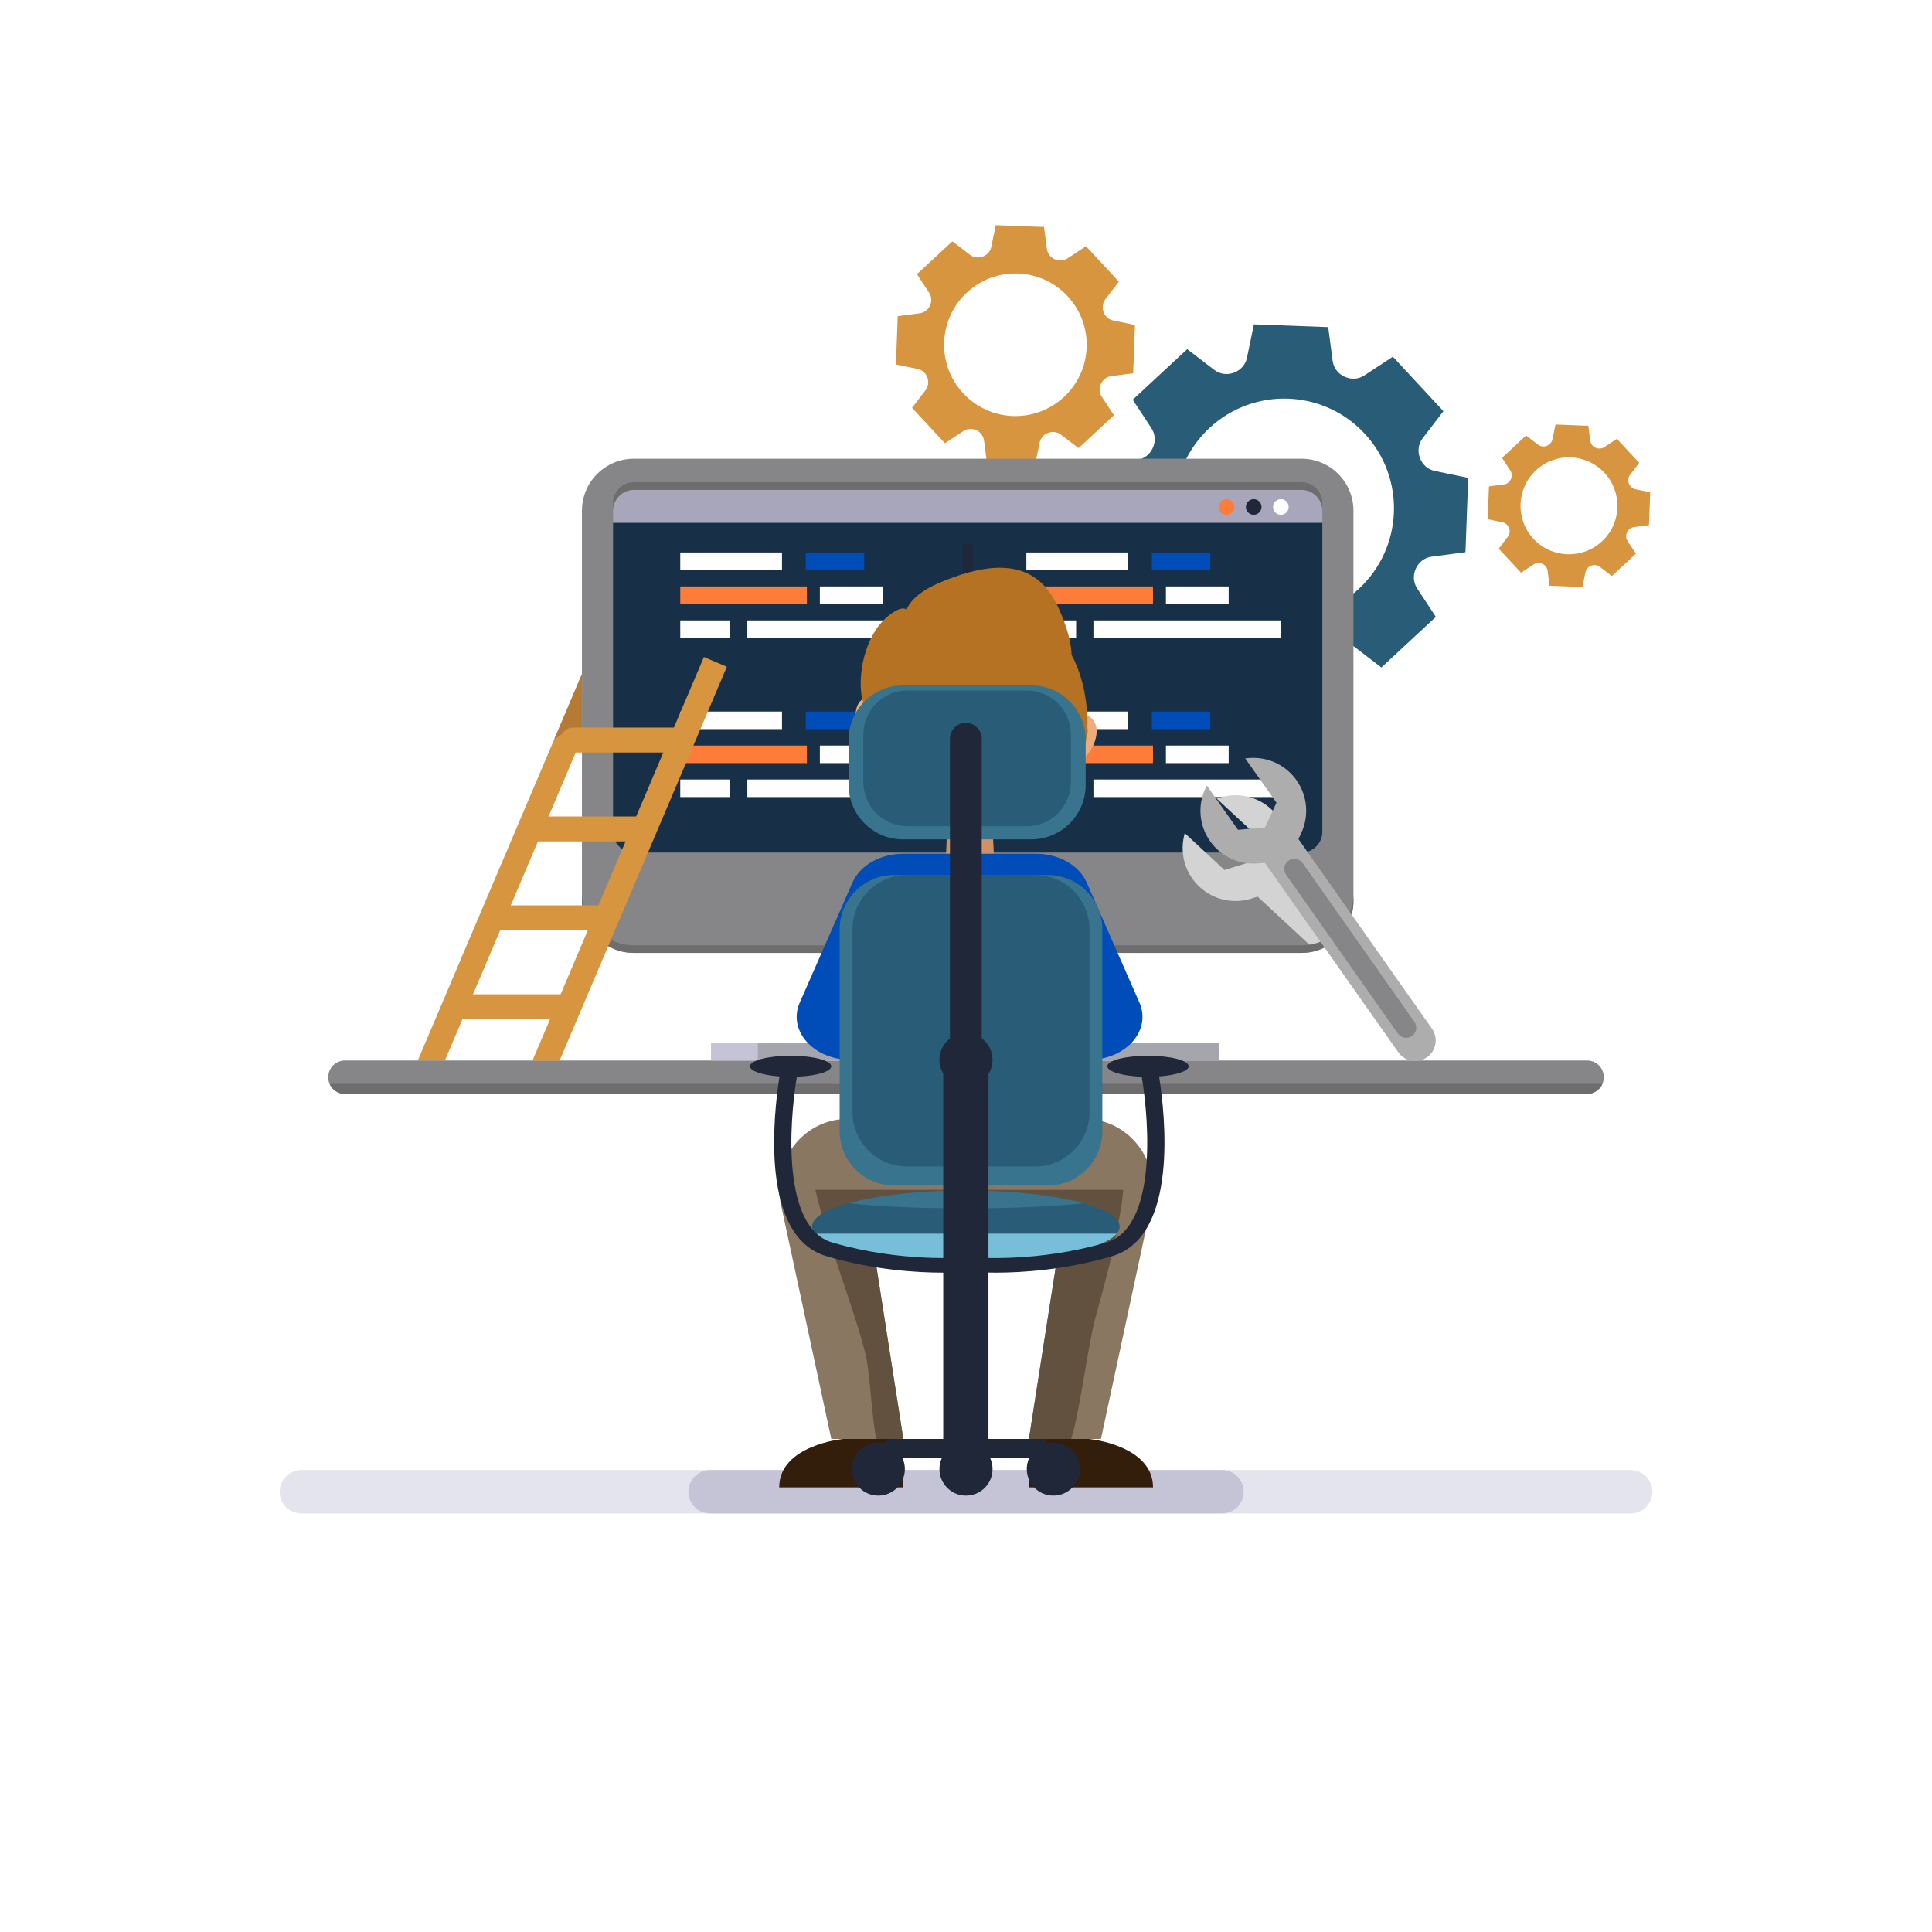 <?xml version="1.0" encoding="utf-8"?>
<!-- Generator: Adobe Illustrator 24.0.1, SVG Export Plug-In . SVG Version: 6.00 Build 0)  -->
<svg version="1.1" xmlns="http://www.w3.org/2000/svg" xmlns:xlink="http://www.w3.org/1999/xlink" x="0px" y="0px"
	 viewBox="0 0 500 500" style="enable-background:new 0 0 500 500;" xml:space="preserve">
<style type="text/css">
	.st0{fill:#FFFFFF;}
	.st1{fill:#D6953E;}
	.st2{fill:#B57B35;}
	.st3{fill:#285C77;}
	.st4{fill:#868689;}
	.st5{fill:#6D6D6D;}
	.st6{fill:#C5C4D7;}
	.st7{fill:#A5A5AD;}
	.st8{fill:#172F47;}
	.st9{fill:#202739;}
	.st10{fill:#A7A6BB;}
	.st11{fill:#FEFEFE;}
	.st12{fill:#FD7C3A;}
	.st13{fill:#004DB9;}
	.st14{fill:#D3D3D3;}
	.st15{fill:#ADADAD;}
	.st16{fill:#E4E4EF;}
	.st17{fill:#897762;}
	.st18{fill:#331D0B;}
	.st19{fill:#635140;}
	.st20{fill:#EDAC7C;}
	.st21{fill:#F7A588;}
	.st22{fill:#CF9166;}
	.st23{fill:#B57223;}
	.st24{fill:#39748E;}
	.st25{fill:#77BFD8;}
</style>
<g id="BACKGROUND">
	<rect id="XMLID_1_" class="st0" width="500" height="500"/>
</g>
<g id="OBJECTS">
	<g>
		<g>
			<polygon class="st1" points="115.11,274.51 150.61,190.94 150.61,174.44 108.1,274.51 			"/>
			<polygon class="st2" points="145.52,189.93 150.61,190.94 150.61,174.44 144.5,188.83 143.44,191.33 			"/>
		</g>
		<g>
			<path class="st3" d="M307.25,90.36l-14.1,13.09l4.86,7.41c0.99,1.51,1.09,3.42,0.33,5.06c-0.01,0.02-0.02,0.04-0.02,0.05
				c-0.75,1.65-2.26,2.82-4.05,3.06l-8.78,1.16l-0.71,19.23l8.67,1.8c1.77,0.37,3.19,1.65,3.82,3.35c0.01,0.02,0.01,0.04,0.02,0.05
				c0.63,1.7,0.39,3.59-0.71,5.03l-5.39,7.03l6.54,7.05l6.54,7.05l7.41-4.86c1.51-0.99,3.42-1.09,5.06-0.33
				c0.02,0.01,0.04,0.02,0.05,0.02c1.65,0.75,2.82,2.26,3.06,4.05l1.16,8.78l19.23,0.71l1.8-8.67c0.37-1.77,1.65-3.19,3.35-3.82
				c0.02-0.01,0.04-0.01,0.05-0.02c1.7-0.63,3.59-0.39,5.03,0.71l7.03,5.39l14.1-13.09l-4.86-7.41c-0.99-1.51-1.09-3.42-0.33-5.06
				c0.01-0.02,0.02-0.04,0.02-0.05c0.75-1.65,2.26-2.82,4.05-3.06l8.78-1.16l0.71-19.23l-8.67-1.8c-1.77-0.37-3.19-1.65-3.82-3.35
				c-0.01-0.02-0.01-0.04-0.02-0.05c-0.63-1.7-0.39-3.59,0.71-5.03l5.39-7.03l-6.54-7.05l-6.54-7.05l-7.41,4.86
				c-1.51,0.99-3.42,1.09-5.06,0.33c-0.02-0.01-0.04-0.02-0.05-0.02c-1.65-0.75-2.82-2.26-3.06-4.05l-1.16-8.78l-19.23-0.71
				l-1.8,8.67c-0.37,1.77-1.65,3.19-3.35,3.82c-0.02,0.01-0.04,0.01-0.05,0.02c-1.7,0.63-3.59,0.39-5.03-0.71L307.25,90.36z
				 M353.18,112.23c10.67,11.5,10,29.46-1.49,40.14c-11.5,10.67-29.46,10-40.14-1.49c-10.67-11.5-10-29.46,1.49-40.14
				C324.54,100.07,342.51,100.74,353.18,112.23z"/>
			<path class="st1" d="M394.95,112.71l-6.23,5.78l2.15,3.27c0.44,0.67,0.48,1.51,0.15,2.24c0,0.01-0.01,0.02-0.01,0.02
				c-0.33,0.73-1,1.25-1.79,1.35l-3.88,0.51l-0.32,8.49l3.83,0.8c0.78,0.16,1.41,0.73,1.69,1.48c0,0.01,0.01,0.02,0.01,0.02
				c0.28,0.75,0.17,1.59-0.31,2.22l-2.38,3.1l2.89,3.11l2.89,3.11l3.27-2.15c0.67-0.44,1.51-0.48,2.24-0.15
				c0.01,0,0.02,0.01,0.02,0.01c0.73,0.33,1.25,1,1.35,1.79l0.51,3.88l8.49,0.32l0.8-3.83c0.16-0.78,0.73-1.41,1.48-1.69
				c0.01,0,0.02-0.01,0.02-0.01c0.75-0.28,1.59-0.17,2.22,0.31l3.1,2.38l6.23-5.78l-2.15-3.27c-0.44-0.67-0.48-1.51-0.15-2.24
				c0-0.01,0.01-0.02,0.01-0.02c0.33-0.73,1-1.25,1.79-1.35l3.88-0.51l0.32-8.49l-3.83-0.8c-0.78-0.16-1.41-0.73-1.69-1.48
				c0-0.01-0.01-0.02-0.01-0.02c-0.28-0.75-0.17-1.59,0.31-2.22l2.38-3.1l-2.89-3.11l-2.89-3.11l-3.27,2.15
				c-0.67,0.44-1.51,0.48-2.24,0.15c-0.01,0-0.02-0.01-0.02-0.01c-0.73-0.33-1.25-1-1.35-1.79l-0.51-3.88l-8.49-0.32l-0.8,3.83
				c-0.16,0.78-0.73,1.41-1.48,1.69c-0.01,0-0.02,0.01-0.02,0.01c-0.75,0.28-1.59,0.17-2.22-0.31L394.95,112.71z M415.24,122.37
				c4.71,5.08,4.42,13.02-0.66,17.73c-5.08,4.71-13.02,4.42-17.73-0.66c-4.71-5.08-4.42-13.02,0.66-17.73
				C402.58,117,410.52,117.3,415.24,122.37z"/>
			<path class="st1" d="M246.47,62.45l-9.16,8.51l3.16,4.81c0.64,0.98,0.71,2.22,0.22,3.29c-0.01,0.01-0.01,0.02-0.02,0.03
				c-0.49,1.07-1.47,1.83-2.63,1.99l-5.71,0.75l-0.46,12.49l5.64,1.17c1.15,0.24,2.07,1.07,2.48,2.18c0,0.01,0.01,0.02,0.01,0.04
				c0.41,1.1,0.26,2.33-0.46,3.27l-3.5,4.57l4.25,4.58l4.25,4.58l4.81-3.16c0.98-0.64,2.22-0.71,3.29-0.22
				c0.01,0.01,0.02,0.01,0.03,0.02c1.07,0.49,1.83,1.47,1.99,2.63l0.75,5.71l12.49,0.46l1.17-5.64c0.24-1.15,1.07-2.07,2.18-2.48
				c0.01,0,0.02-0.01,0.04-0.01c1.1-0.41,2.33-0.26,3.27,0.46l4.57,3.5l9.16-8.51l-3.16-4.81c-0.64-0.98-0.71-2.22-0.22-3.29
				c0.01-0.01,0.01-0.02,0.02-0.03c0.49-1.07,1.47-1.83,2.63-1.99l5.71-0.75l0.46-12.49l-5.64-1.17c-1.15-0.24-2.07-1.07-2.48-2.18
				c0-0.01-0.01-0.02-0.01-0.04c-0.41-1.1-0.26-2.33,0.46-3.27l3.5-4.57l-4.25-4.58l-4.25-4.58l-4.81,3.16
				c-0.98,0.64-2.22,0.71-3.29,0.22c-0.01-0.01-0.02-0.01-0.03-0.02c-1.07-0.49-1.83-1.47-1.99-2.63l-0.75-5.71l-12.49-0.46
				l-1.17,5.64c-0.24,1.15-1.07,2.07-2.18,2.48c-0.01,0-0.02,0.01-0.04,0.01c-1.1,0.41-2.33,0.26-3.27-0.46L246.47,62.45z
				 M276.31,76.67c6.93,7.47,6.5,19.15-0.97,26.08c-7.47,6.93-19.15,6.5-26.08-0.97c-6.93-7.47-6.5-19.15,0.97-26.08
				C257.7,68.76,269.38,69.2,276.31,76.67z"/>
		</g>
		<g>
			<g>
				<path id="XMLID_206_" class="st4" d="M89.27,283.11h321.47c2.39,0,4.33-1.94,4.33-4.33l0,0c0-2.39-1.94-4.33-4.33-4.33H89.27
					c-2.39,0-4.33,1.94-4.33,4.33l0,0C84.94,281.17,86.87,283.11,89.27,283.11z"/>
				<path class="st5" d="M85.29,280.5c0.67,1.53,2.19,2.61,3.97,2.61h321.47c1.78,0,3.3-1.08,3.97-2.61H85.29z"/>
			</g>
			
				<rect id="XMLID_42_" x="184.02" y="269.9" transform="matrix(-1 -1.224647e-16 1.224647e-16 -1 487.32 544.354)" class="st6" width="119.29" height="4.54"/>
			
				<rect id="XMLID_270_" x="196.13" y="269.9" transform="matrix(-1 -1.224647e-16 1.224647e-16 -1 511.542 544.354)" class="st7" width="119.29" height="4.54"/>
		</g>
		<g>
			<path id="XMLID_520_" class="st8" d="M339.24,242.58h-177.6c-3.87,0-7-3.14-7-7V129.75c0-3.87,3.14-7,7-7h177.6
				c3.87,0,7,3.14,7,7v105.83C346.24,239.45,343.11,242.58,339.24,242.58z"/>
			<rect x="249.13" y="140.69" class="st9" width="2.58" height="83.79"/>
			<path class="st10" d="M346.24,135.31v-6.11c0-3.57-2.89-6.46-6.46-6.46H161.09c-3.57,0-6.46,2.89-6.46,6.46v6.11H346.24z"/>
			<g>
				<g>
					<rect x="265.62" y="184.15" class="st11" width="26.33" height="4.54"/>
					<rect x="265.62" y="192.95" class="st12" width="32.77" height="4.54"/>
					<rect x="301.74" y="192.95" class="st11" width="16.24" height="4.54"/>
					<rect x="265.62" y="201.74" class="st11" width="12.88" height="4.54"/>
					<rect x="282.98" y="201.74" class="st11" width="48.45" height="4.54"/>
					<rect x="298.1" y="184.15" class="st13" width="15.12" height="4.54"/>
				</g>
				<g>
					<rect x="265.62" y="142.98" class="st11" width="26.33" height="4.54"/>
					<rect x="265.62" y="151.77" class="st12" width="32.77" height="4.54"/>
					<rect x="301.74" y="151.77" class="st11" width="16.24" height="4.54"/>
					<rect x="265.62" y="160.56" class="st11" width="12.88" height="4.54"/>
					<rect x="282.98" y="160.56" class="st11" width="48.45" height="4.54"/>
					<rect x="298.1" y="142.98" class="st13" width="15.12" height="4.54"/>
				</g>
			</g>
			<g>
				<g>
					<rect x="176.05" y="184.15" class="st11" width="26.33" height="4.54"/>
					<rect x="176.05" y="192.95" class="st12" width="32.77" height="4.54"/>
					<rect x="212.18" y="192.95" class="st11" width="16.24" height="4.54"/>
					<rect x="176.05" y="201.74" class="st11" width="12.88" height="4.54"/>
					<rect x="193.41" y="201.74" class="st11" width="48.45" height="4.54"/>
					<rect x="208.54" y="184.15" class="st13" width="15.12" height="4.54"/>
				</g>
				<g>
					<rect x="176.05" y="142.98" class="st11" width="26.33" height="4.54"/>
					<rect x="176.05" y="151.77" class="st12" width="32.77" height="4.54"/>
					<rect x="212.18" y="151.77" class="st11" width="16.24" height="4.54"/>
					<rect x="176.05" y="160.56" class="st11" width="12.88" height="4.54"/>
					<rect x="193.41" y="160.56" class="st11" width="48.45" height="4.54"/>
					<rect x="208.54" y="142.98" class="st13" width="15.12" height="4.54"/>
				</g>
			</g>
			<g id="XMLID_327_">
				<path class="st4" d="M336.85,246.61H164.03c-7.4,0-13.42-6.02-13.42-13.42V132.14c0-7.4,6.02-13.42,13.42-13.42h172.82
					c7.4,0,13.42,6.02,13.42,13.42v101.05C350.27,240.59,344.25,246.61,336.85,246.61z M164.03,126.77c-2.96,0-5.37,2.41-5.37,5.37
					v83.13c0,2.96,2.41,5.37,5.37,5.37h172.82c2.96,0,5.37-2.41,5.37-5.37v-83.13c0-2.96-2.41-5.37-5.37-5.37H164.03z"/>
			</g>
			<path class="st14" d="M332.7,224.25l0.39-1.71c1.09-4.77-0.45-9.75-4.04-13.08v0c-3.58-3.33-8.67-4.49-13.34-3.04l-0.83,0.26
				l10.3,9.55l-1.56,6.85l-6.72,2.07l-10.3-9.55l-0.19,0.85c-1.09,4.77,0.45,9.75,4.04,13.08l0,0c3.58,3.33,8.67,4.49,13.34,3.04
				l1.68-0.52l15.11,14.02c3.61-1.04,6.59-3.56,8.25-6.86L332.7,224.25z"/>
			<g>
				<path class="st5" d="M336.85,124.8H164.03c-2.96,0-5.37,2.41-5.37,5.37v1.97c0-2.96,2.41-5.37,5.37-5.37h172.82
					c2.96,0,5.37,2.41,5.37,5.37v-1.97C342.22,127.21,339.81,124.8,336.85,124.8z"/>
				<path class="st5" d="M336.85,244.64H164.03c-7.4,0-13.42-6.02-13.42-13.42v1.97c0,7.4,6.02,13.42,13.42,13.42h172.82
					c7.4,0,13.42-6.02,13.42-13.42v-1.97C350.27,238.62,344.25,244.64,336.85,244.64z"/>
			</g>
			<path class="st11" d="M333.51,131.2c0,1.12-0.91,2.02-2.02,2.02c-1.12,0-2.02-0.9-2.02-2.02c0-1.12,0.9-2.02,2.02-2.02
				C332.6,129.18,333.51,130.08,333.51,131.2z"/>
			<path class="st9" d="M326.48,131.2c0,1.12-0.9,2.02-2.02,2.02s-2.02-0.9-2.02-2.02c0-1.12,0.91-2.02,2.02-2.02
				S326.48,130.08,326.48,131.2z"/>
			<path class="st12" d="M319.46,131.2c0,1.12-0.9,2.02-2.02,2.02s-2.02-0.9-2.02-2.02c0-1.12,0.9-2.02,2.02-2.02
				S319.46,130.08,319.46,131.2z"/>
		</g>
		<g>
			<polygon class="st1" points="144.81,274.51 188.11,172.56 182.17,170.03 137.79,274.51 			"/>
			<path class="st1" d="M145.1,191.52L145.1,191.52c0-1.78,1.44-3.23,3.23-3.23h27.66v6.45h-27.66
				C146.54,194.75,145.1,193.3,145.1,191.52z"/>
			
				<rect x="148.54" y="199.14" transform="matrix(-1.836970e-16 1 -1 -1.836970e-16 366.291 62.766)" class="st1" width="6.45" height="30.77"/>
			
				<rect x="138.97" y="221.81" transform="matrix(-1.836970e-16 1 -1 -1.836970e-16 379.734 95.337)" class="st1" width="6.45" height="31.46"/>
			
				<rect x="129.18" y="245.27" transform="matrix(-1.836970e-16 1 -1 -1.836970e-16 392.945 128.139)" class="st1" width="6.45" height="30.54"/>
		</g>
		<g>
			<path class="st15" d="M370.58,266.2l-34.54-49.04l0.74-1.59c2.05-4.44,1.59-9.63-1.23-13.63c-2.82-4-7.55-6.19-12.42-5.75
				l-0.87,0.08l8.09,11.48l-2.95,6.38l-7,0.63l-8.09-11.48l-0.37,0.79c-2.05,4.44-1.59,9.63,1.23,13.63c2.82,4,7.55,6.19,12.42,5.75
				l1.75-0.16l34.54,49.04c1.69,2.4,5.01,2.98,7.42,1.29S372.28,268.6,370.58,266.2z"/>
			<path class="st4" d="M365.42,268.1L365.42,268.1c-1.18,0.83-2.82,0.55-3.65-0.63l-28.93-41.09c-0.83-1.18-0.55-2.82,0.63-3.65
				l0,0c1.18-0.83,2.82-0.55,3.65,0.63l28.93,41.09C366.88,265.63,366.6,267.27,365.42,268.1z"/>
		</g>
	</g>
	<g>
		<path class="st16" d="M422,391.68H78c-3.1,0-5.62-2.52-5.62-5.62l0,0c0-3.1,2.52-5.62,5.62-5.62H422c3.1,0,5.62,2.52,5.62,5.62
			l0,0C427.61,389.16,425.1,391.68,422,391.68z"/>
		<path class="st6" d="M316.23,391.68H183.77c-3.1,0-5.62-2.52-5.62-5.62l0,0c0-3.1,2.52-5.62,5.62-5.62h132.47
			c3.1,0,5.62,2.52,5.62,5.62l0,0C321.85,389.16,319.34,391.68,316.23,391.68z"/>
	</g>
	<g>
		<path class="st17" d="M249.13,289.57h31.72c0.51,0,1.05,0.03,1.61,0.09c10.79,1.12,17.96,11.77,15.44,22.32l-12.98,60.42h-18.65
			l8.95-57.31h-26.09V289.57z"/>
		<path class="st18" d="M266.26,372.4h15.57c0,0,16.57,1.57,16.57,12.54h-32.14V372.4z"/>
		<path class="st17" d="M250.93,289.57h-31.72c-0.51,0-1.05,0.03-1.61,0.09c-10.79,1.12-17.96,11.77-15.44,22.32l12.98,60.42h18.65
			l-8.95-57.31h26.09V289.57z"/>
		<path class="st19" d="M277.22,372.4c0.06-0.21,0.12-0.41,0.19-0.62c2.16-7.11,4.2-24.13,6.22-31.29
			c2.16-7.66,4.18-15.36,5.66-23.18c0.31-1.6,0.57-3.21,0.85-4.82c0.11-0.72,0.18-1.2,0.22-1.44c0.1-0.84,0.2-1.67,0.28-2.51
			c0.02-0.2,0.03-0.41,0.05-0.61h-41.55v7.16h26.09l-8.95,57.31H277.22z"/>
		<path class="st19" d="M250.93,307.93h-39.91c0.19,0.82,0.38,1.63,0.59,2.44c1.76,6.9,4.01,13.66,6.26,20.41
			c2.19,6.58,4.49,13.16,6.18,19.89c0.99,3.95,1.75,17.79,2.74,21.73h6.99l-8.95-57.31h26.09V307.93z"/>
		<g id="XMLID_534_">
			<g id="XMLID_535_">
				<g id="XMLID_537_">
					<g id="XMLID_570_">
						<path id="XMLID_573_" class="st20" d="M231.7,183.79c0,0-3.97-6.27-8.52-2.84c-4.55,3.42,0.27,15.8,8.54,13.81L231.7,183.79z"
							/>
						<path id="XMLID_572_" class="st21" d="M231.71,187.95l0.01,5.64c-7.04,0.57-10.05-9.45-6.74-10.47
							C227.66,182.29,230.53,185.98,231.71,187.95z"/>
						<path id="XMLID_571_" class="st22" d="M223.67,185c0,0,0.02-0.04,0.05-0.12c0.03-0.08,0.08-0.19,0.14-0.33
							c0.13-0.27,0.35-0.65,0.71-0.9c0.09-0.06,0.2-0.11,0.3-0.15c0.06-0.02,0.11-0.04,0.17-0.05l0.04-0.01l0,0
							c-0.03,0.01-0.01,0-0.01,0l0.01,0l0.02,0l0.03,0l0.11-0.02c0.08-0.02,0.14-0.02,0.2-0.02c0.06,0,0.12-0.01,0.2,0
							c0.07,0,0.14,0,0.2,0.01c0.07,0.01,0.14,0.01,0.21,0.03c0.56,0.09,1.14,0.38,1.69,0.74c0.28,0.18,0.54,0.38,0.79,0.59
							c0.25,0.21,0.5,0.43,0.73,0.65c0.47,0.44,0.88,0.87,1.25,1.25c0.72,0.77,1.2,1.29,1.2,1.29s-0.05-0.17-0.17-0.46
							c-0.12-0.29-0.31-0.69-0.59-1.15c-0.14-0.23-0.29-0.48-0.47-0.73c-0.18-0.25-0.38-0.51-0.6-0.77
							c-0.45-0.51-0.98-1.03-1.61-1.45c-0.32-0.21-0.65-0.39-1.01-0.53c-0.36-0.14-0.74-0.23-1.12-0.25
							c-0.09-0.01-0.19-0.01-0.28-0.01c-0.09,0-0.18,0.01-0.28,0.02c-0.09,0.01-0.18,0.03-0.28,0.05c-0.1,0.02-0.19,0.04-0.25,0.07
							l-0.11,0.04l-0.07,0.02l-0.06,0.03c-0.08,0.03-0.16,0.07-0.23,0.12c-0.14,0.09-0.27,0.2-0.37,0.31
							c-0.21,0.22-0.33,0.47-0.41,0.69c-0.08,0.22-0.1,0.41-0.12,0.57c-0.02,0.16-0.01,0.28-0.01,0.37
							C223.67,184.96,223.67,185,223.67,185z"/>
					</g>
					<g id="XMLID_566_">
						<path id="XMLID_569_" class="st20" d="M273.81,187.43c0,0,4.99-5.49,8.88-1.34c3.9,4.15-2.98,15.52-10.78,12.14L273.81,187.43
							z"/>
						<path id="XMLID_568_" class="st21" d="M273.09,191.52l-0.98,5.56c6.84,1.77,11.52-7.58,8.43-9.16
							C278.05,186.64,274.59,189.78,273.09,191.52z"/>
						<path id="XMLID_567_" class="st22" d="M281.51,190c0,0-0.01-0.04-0.02-0.12c-0.02-0.08-0.04-0.2-0.08-0.34
							c-0.08-0.29-0.23-0.7-0.55-1.02c-0.08-0.08-0.17-0.14-0.27-0.2c-0.05-0.02-0.1-0.06-0.15-0.08l-0.04-0.02l0,0
							c0.03,0.01,0.01,0,0.01,0l-0.01,0l-0.01-0.01l-0.03-0.01l-0.11-0.04c-0.08-0.03-0.14-0.04-0.19-0.06
							c-0.06-0.02-0.12-0.03-0.19-0.04c-0.07-0.01-0.13-0.02-0.2-0.02c-0.07-0.01-0.14-0.01-0.21-0.01c-0.57,0-1.19,0.17-1.79,0.44
							c-0.3,0.13-0.59,0.29-0.88,0.45c-0.28,0.16-0.56,0.34-0.83,0.51c-0.53,0.35-1.02,0.71-1.44,1.02c-0.84,0.64-1.4,1.07-1.4,1.07
							s0.08-0.16,0.25-0.42c0.17-0.26,0.42-0.63,0.77-1.04c0.17-0.2,0.37-0.42,0.59-0.64c0.22-0.22,0.46-0.44,0.72-0.66
							c0.53-0.43,1.14-0.84,1.83-1.15c0.35-0.15,0.71-0.27,1.09-0.35c0.38-0.08,0.77-0.1,1.15-0.06c0.1,0.01,0.19,0.03,0.28,0.04
							c0.09,0.01,0.18,0.04,0.27,0.07c0.09,0.02,0.17,0.05,0.26,0.09c0.09,0.04,0.17,0.07,0.23,0.11l0.1,0.05l0.06,0.04l0.06,0.04
							c0.08,0.05,0.14,0.1,0.21,0.16c0.12,0.12,0.23,0.24,0.32,0.37c0.17,0.26,0.25,0.52,0.28,0.75c0.04,0.23,0.03,0.42,0.02,0.58
							c-0.01,0.16-0.04,0.28-0.06,0.36C281.52,189.95,281.51,190,281.51,190z"/>
					</g>
					<path id="XMLID_565_" class="st20" d="M245.2,203.76l11.44-0.02c0,0,0.47,17.92,0.51,17.92c0,0-0.83,3.58-5.91,3.66
						c-5.08,0.09-6.34-3.64-6.34-3.64C244.95,221.58,245.2,203.76,245.2,203.76z"/>
					<path id="XMLID_14_" class="st22" d="M245.2,203.76l11.44-0.02c0,0,0.47,17.92,0.51,17.92c0,0-0.83,3.58-5.91,3.66
						c-5.08,0.09-6.34-3.64-6.34-3.64C244.95,221.58,245.2,203.76,245.2,203.76z"/>
					<path id="XMLID_563_" class="st22" d="M245.88,206.57l11.4,0.98c0,0-0.05,2.29-0.09,4.24c0,0.28-3.32,0.5-3.68,0.52
						c-2.83,0.2-5.55-0.39-8.2-1.32C245.57,209.02,245.88,206.57,245.88,206.57z"/>
					<path id="XMLID_561_" class="st22" d="M229.3,178.49c0.96-7.9,5.01-15.08,13.1-17.48c4.12-1.22,8.52-1.26,12.77-0.82
						c4.2,0.43,8.66,1.09,12.48,2.96c6.85,3.34,5.5,6.92,5.6,14.22c0.01,0.72,4.47,4.59,4.43,5.31c-0.08,1.64-0.1,3.25-0.3,4.89
						c-0.45,3.67-1.36,7.31-2.86,10.7c-1.82,4.12-4.59,7.84-8.38,10.41c-2.15,1.46-4.57,2.51-7.1,3.16
						c-4.17,1.08-8.07,1.22-12.23,0.07c-2.82-0.78-5.54-1.95-7.93-3.62c-3.97-2.77-6.78-6.78-8.36-11.28
						c-1.33-3.78-1.84-7.82-1.81-11.81c0.01-2.18,0.16-4.39,0.56-6.54C229.28,178.61,229.3,178.55,229.3,178.49z"/>
					<g id="XMLID_538_">
						<path id="XMLID_539_" class="st22" d="M228.87,178.71c0,0-0.13-3.09,0.24-7.05C228.79,175.69,228.87,178.71,228.87,178.71z"/>
					</g>
					<path id="XMLID_574_" class="st23" d="M233.41,162.51c7.18-10.77,45.53-14.04,47.96,22.25c1.77,26.44-28.1,29.73-42.48,23.53
						C214.42,197.72,226.23,173.27,233.41,162.51z"/>
				</g>
				<path id="XMLID_536_" class="st23" d="M228.52,189.62c0,0-3.4-1.04-5.34-8.67c-1.32-5.22,0.19-16.2,6.62-21.48
					c3.77-3.1,4.82-1.66,4.82-1.66s0.99-3.73,8.12-6.83c23.39-10.14,29.36,0.89,32.69,9.99c4.54,12.42,2.26,21.69-22.2,13.69
					c-9.88-3.23-16.16-4.85-16.16-4.85s0.08,3.2-1.9,7.74c-1.98,4.54-6.72,9.47-6.72,9.47"/>
			</g>
		</g>
		<path class="st13" d="M294.88,259.46l-13.65-31.08c-1.96-4.45-7.2-7.43-13.1-7.43h-16.3h-1.8h-16.3c-5.89,0-11.14,2.98-13.1,7.43
			l-13.65,31.08c-3.17,7.23,3.52,14.8,13.08,14.8h29.96h1.8h29.96C291.36,274.27,298.05,266.69,294.88,259.46z"/>
		<path class="st24" d="M271.2,306.81h-39.82c-7.78,0-14.08-6.31-14.08-14.08v-52.2c0-7.78,6.31-14.08,14.08-14.08h39.82
			c7.78,0,14.08,6.31,14.08,14.08v52.2C285.29,300.5,278.98,306.81,271.2,306.81z"/>
		<path class="st3" d="M267.89,301.88H234.7c-7.78,0-14.08-6.31-14.08-14.08v-47.27c0-7.78,6.31-14.08,14.08-14.08h33.19
			c7.78,0,14.08,6.31,14.08,14.08v47.27C281.97,295.58,275.67,301.88,267.89,301.88z"/>
		<path class="st24" d="M266.89,217.23h-33.19c-7.78,0-14.08-6.31-14.08-14.08v-11.69c0-7.78,6.31-14.08,14.08-14.08h33.19
			c7.78,0,14.08,6.31,14.08,14.08v11.69C280.97,210.92,274.66,217.23,266.89,217.23z"/>
		<path class="st3" d="M265.78,213.82H234.8c-6.28,0-11.37-5.12-11.37-11.44v-12.24c0-6.32,5.09-11.44,11.37-11.44h30.98
			c6.28,0,11.37,5.12,11.37,11.44v12.23C277.15,208.7,272.06,213.82,265.78,213.82z"/>
		<ellipse class="st3" cx="249.96" cy="317.44" rx="39.81" ry="9.35"/>
		<path class="st24" d="M219.58,311.4c7.3,0.81,18.2,1.33,30.38,1.33c12.18,0,23.08-0.52,30.38-1.33c-7.3-2.03-18.2-3.31-30.38-3.31
			C237.78,308.09,226.88,309.38,219.58,311.4z"/>
		<path class="st25" d="M210.92,319.27c3.62,4.29,19.72,7.52,39.04,7.52s35.42-3.23,39.04-7.52H210.92z"/>
		<path class="st9" d="M255.8,373.33h-11.69v-95.67c0-3.23,2.62-5.85,5.85-5.85l0,0c3.23,0,5.85,2.62,5.85,5.85V373.33z"/>
		<path class="st9" d="M254.07,273.23h-8.22v-82.04c0-2.27,1.84-4.11,4.11-4.11l0,0c2.27,0,4.11,1.84,4.11,4.11V273.23z"/>
		<path class="st18" d="M233.8,372.4h-15.57c0,0-16.57,1.57-16.57,12.54h32.14V372.4z"/>
		<g>
			<g>
				<path class="st9" d="M249.52,325.41c-0.16,0.01-16.4,1.38-34.17-3.87c-12.83-3.79-11.21-30.31-9.12-42.89
					c5.04-0.2,8.9-1.33,8.9-2.7c0-1.51-4.71-2.73-10.52-2.73c-5.81,0-10.52,1.22-10.52,2.73c0,1.25,3.24,2.3,7.65,2.63
					c-1.57,9.93-5.09,41.42,12.13,46.51c12.23,3.62,23.56,4.27,30.17,4.27c3.53,0,5.72-0.19,5.96-0.21L249.52,325.41z"/>
			</g>
			<g>
				<path class="st9" d="M252.19,325.41c0.16,0.01,16.4,1.38,34.17-3.87c12.83-3.79,11.21-30.31,9.12-42.89
					c-5.04-0.2-8.9-1.33-8.9-2.7c0-1.51,4.71-2.73,10.52-2.73c5.81,0,10.52,1.22,10.52,2.73c0,1.25-3.24,2.3-7.65,2.63
					c1.57,9.93,5.09,41.42-12.13,46.51c-12.23,3.62-23.56,4.27-30.17,4.27c-3.53,0-5.72-0.19-5.96-0.21L252.19,325.41z"/>
			</g>
		</g>
		<path class="st9" d="M256.87,380.19c0,3.79-3.07,6.87-6.87,6.87c-3.79,0-6.87-3.07-6.87-6.87c0-3.79,3.07-6.87,6.87-6.87
			C253.79,373.33,256.87,376.4,256.87,380.19z"/>
		<path class="st9" d="M256.87,274.27c0,3.79-3.07,6.87-6.87,6.87c-3.79,0-6.87-3.07-6.87-6.87c0-3.79,3.07-6.87,6.87-6.87
			C253.79,267.4,256.87,270.47,256.87,274.27z"/>
		<g>
			<path class="st9" d="M234.18,380.19c0,3.79-3.07,6.87-6.87,6.87c-3.79,0-6.87-3.07-6.87-6.87c0-3.79,3.07-6.87,6.87-6.87
				C231.11,373.33,234.18,376.4,234.18,380.19z"/>
			<path class="st9" d="M279.47,380.19c0,3.79-3.07,6.87-6.87,6.87c-3.79,0-6.87-3.07-6.87-6.87c0-3.79,3.07-6.87,6.87-6.87
				C276.4,373.33,279.47,376.4,279.47,380.19z"/>
		</g>
		<rect x="229.18" y="372.4" class="st9" width="41.64" height="4.81"/>
	</g>
</g>
<g id="DESIGNED_BY_FREEPIK">
</g>
</svg>
